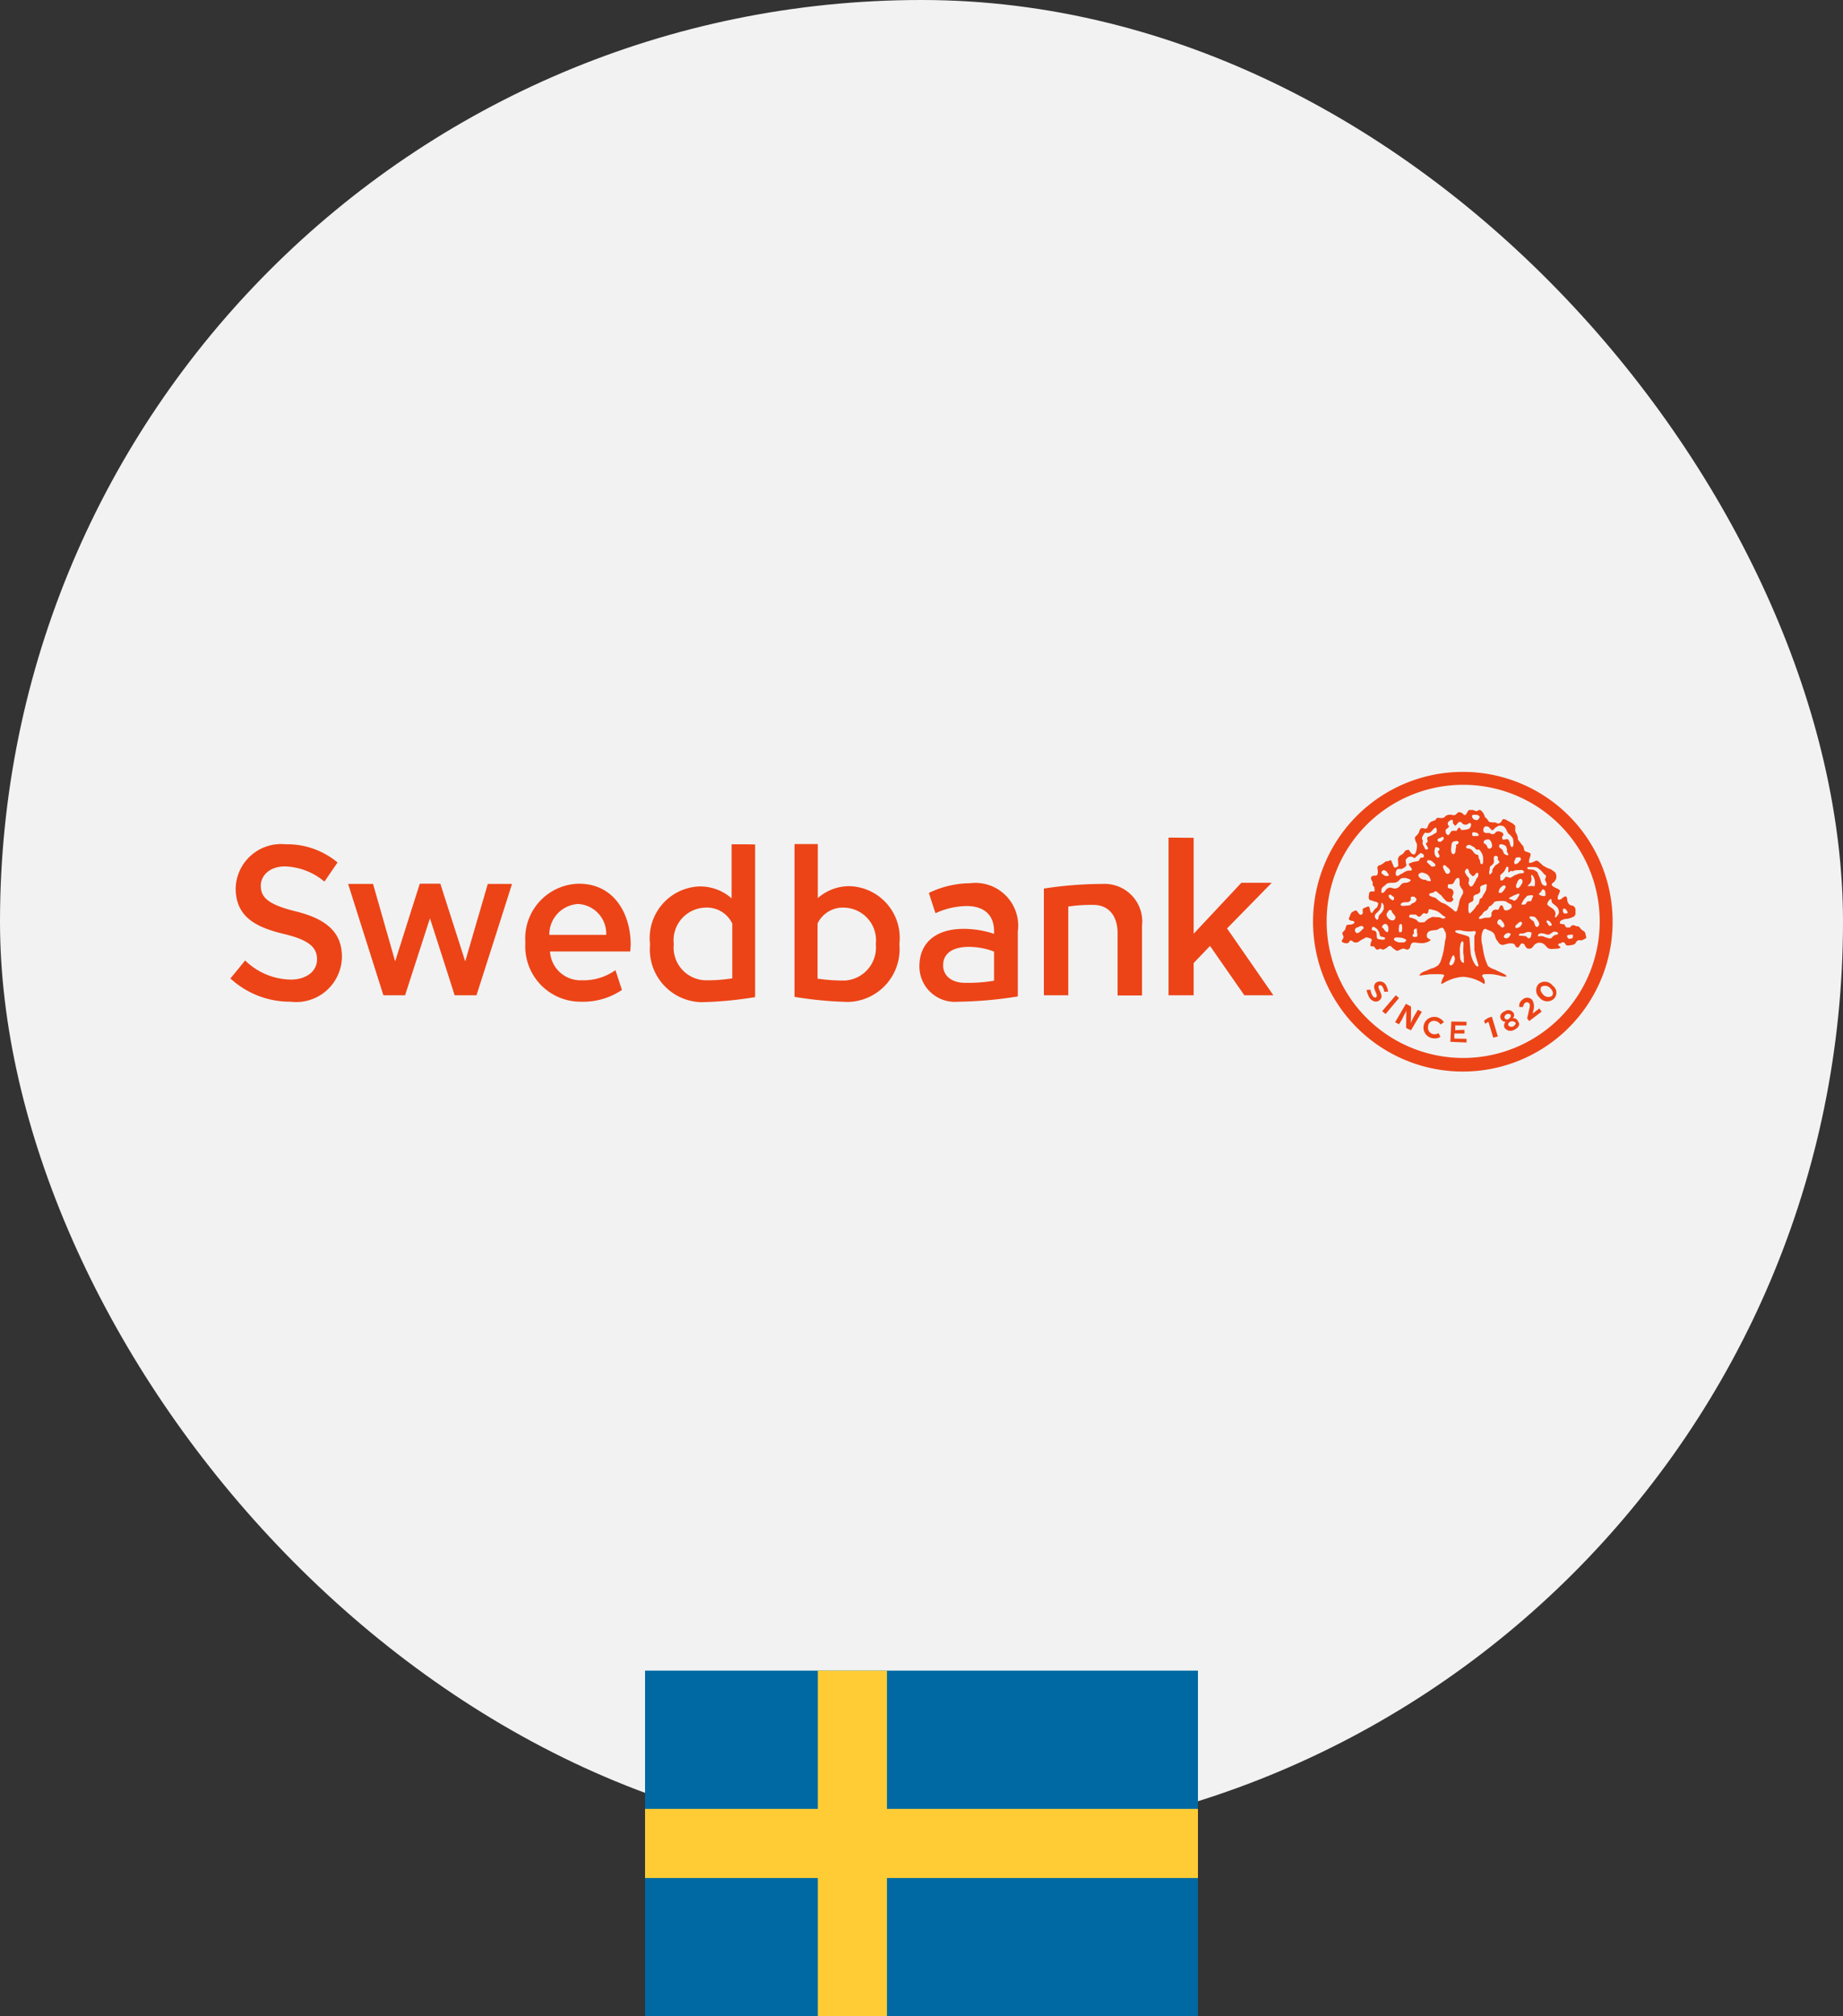 <svg xmlns="http://www.w3.org/2000/svg" viewBox="0 0 80 87.5"><rect x="0" y="0" width="80" height="87.5" fill="#333333" stroke="none"/><defs><style>.cls-1{fill:#f2f2f2;}.cls-2{fill:#0069a3;}.cls-3{fill:#ffcc35;}.cls-4{fill:#ec4417;}</style></defs><g id="Layer_2" data-name="Layer 2"><g id="Layer_1-2" data-name="Layer 1"><rect class="cls-1" width="80" height="80" rx="40"/><path class="cls-2" d="M28,72.5H52v15H28Z"/><path class="cls-3" d="M28,78.5h7.5v-6h3v6H52v3H38.5v6h-3v-6H28Z"/><path class="cls-4" d="M10.23,38.54c0,1.23.84,1.691,2.091,1.991,1.19.28,1.44.64,1.44,1.11,0,.51-.47.87-1.13.87a2.899,2.899,0,0,1-1.991-.83c-.02.03-.62.76-.64.78a3.815,3.815,0,0,0,2.611,1.01,1.986,1.986,0,0,0,2.231-1.951c0-1.02-.62-1.631-2.011-1.971-1.26-.31-1.51-.64-1.51-1.12,0-.41.36-.83,1.05-.83a2.8,2.8,0,0,1,1.711.66l.57-.83a3.412,3.412,0,0,0-2.261-.79,1.971,1.971,0,0,0-2.161,1.901Zm7.993-.19c-.01.02-1.07,3.371-1.07,3.371l-.96-3.361H15.112c.01.04,1.521,4.802,1.531,4.832h.94c.01-.03,1.08-3.341,1.08-3.341s1.07,3.321,1.07,3.341h.95c.01-.03,1.531-4.782,1.541-4.832H21.174l-.98,3.361L19.113,38.349Z"/><path class="cls-4" d="M22.804,40.9v.02a2.401,2.401,0,0,0,2.421,2.551,3.003,3.003,0,0,0,1.771-.51l-.28-.86a2.395,2.395,0,0,1-1.46.44,1.326,1.326,0,0,1-1.38-1.23v-.02h3.481l.02-.29c0-1.32-.7-2.651-2.251-2.651a2.376,2.376,0,0,0-2.321,2.551Zm1.04-.35A1.326,1.326,0,0,1,25.095,39.23a1.288,1.288,0,0,1,1.22,1.32v.02H23.845Zm7.913-3.911v2.341l-.03-.02a2.052,2.052,0,0,0-1.4-.49,2.244,2.244,0,0,0-2.111,2.501v.02a2.293,2.293,0,0,0,2.231,2.501,16.556,16.556,0,0,0,2.331-.22V36.649C32.778,36.639,31.757,36.639,31.757,36.639Zm-2.511,4.341v-.02a1.418,1.418,0,0,1,1.34-1.571,1.219,1.219,0,0,1,1.2.69v2.381h-.02a6.691,6.691,0,0,1-1.18.08A1.421,1.421,0,0,1,29.246,40.98Zm5.242-4.341v6.622a16.557,16.557,0,0,0,2.331.22,2.292,2.292,0,0,0,2.221-2.501v-.02a2.244,2.244,0,0,0-2.111-2.501,2.052,2.052,0,0,0-1.4.49l-.03.02V36.629H34.488Zm1.01,5.832h-.01V40.08a1.213,1.213,0,0,1,1.19-.69,1.418,1.418,0,0,1,1.34,1.571v.02a1.436,1.436,0,0,1-1.34,1.571,7.716,7.716,0,0,1-1.18-.08Zm4.822-3.721c.01.03.27.85.29.88a3.295,3.295,0,0,1,1.35-.31c.76,0,1.19.39,1.19,1.09v.12l-.02-.01a4.132,4.132,0,0,0-1.31-.21c-1.19,0-1.911.6-1.911,1.621v.02a1.538,1.538,0,0,0,1.671,1.521,17.449,17.449,0,0,0,2.601-.23V40.42a1.857,1.857,0,0,0-2.071-2.091A4.204,4.204,0,0,0,40.32,38.75Zm.62,3.151v-.02c0-.5.41-.79,1.11-.79a3.139,3.139,0,0,1,1.09.2h.01v1.27h-.01a6.682,6.682,0,0,1-1.26.09C41.32,42.651,40.94,42.351,40.94,41.901Z"/><path class="cls-4" d="M45.312,38.56v4.632h1.06V39.34h.01a6.534,6.534,0,0,1,1.08-.07c.65,0,1.05.46,1.05,1.23v2.701h1.06v-3.021a1.634,1.634,0,0,0-1.691-1.821A17.12,17.12,0,0,0,45.312,38.56Zm5.412-2.211v6.842h1.09V41.791l.71-.74,1.49,2.141h1.26l-2.011-2.901s1.881-1.921,1.941-1.981H53.885l-2.071,2.211V36.359l-1.09-.01Z"/><path class="cls-4" d="M63.508,33.498A6.502,6.502,0,1,0,70,40,6.493,6.493,0,0,0,63.508,33.498Zm0,12.414a5.927,5.927,0,1,1,.01,0Z"/><path class="cls-4" d="M64.498,36.149h.14c.04,0,.09.05.12.05a.34.34,0,0,0,.1-.01l.05-.05a.166.166,0,0,1,.16-.06.579.579,0,0,1,.14.05.119.119,0,0,1,.05.09c0,.05-.04.05-.05.1s.01.12.05.12.06-.01.09-.01a.173.173,0,0,1,.1-.01.315.315,0,0,1,.09.17c.01.05.04.17.09.17s.07-.07.07-.14a.661.661,0,0,0-.01-.14c-.01-.09-.01-.09-.05-.14a1.061,1.061,0,0,0-.1-.12.196.196,0,0,1-.09-.09c-.04-.05-.05-.12-.09-.17a.276.276,0,0,0-.14-.12.661.661,0,0,0-.14-.01c-.04,0-.07.04-.1.05-.04.01-.06.05-.09.06a.284.284,0,0,1-.1.09c-.05,0-.06-.04-.1-.07l-.09-.09c-.01,0-.09-.01-.1-.01-.04,0-.07.04-.09.07a.172.172,0,0,0,0,.17C64.408,36.119,64.448,36.139,64.498,36.149Zm.22.65c.01-.01.05-.04.05-.07a.277.277,0,0,0-.01-.09.304.304,0,0,0-.12-.21h-.09c-.06.01-.17.05-.14.14.01.05.06.05.1.09a.406.406,0,0,1,.05.09c.01.04.04.07.06.07C64.658,36.849,64.688,36.819,64.718,36.799Zm-.95,1.581c.01.04.04.09.07.09.07.01.1-.05.12-.09a.941.941,0,0,0,.12-.22c.01-.04.05-.07.07-.1.01-.04.05-.17-.01-.18a.093.093,0,0,0-.1.07c-.01.01-.06.07-.1.07s-.07-.05-.09-.07c-.04-.04-.07-.07-.07-.09-.01-.05-.04-.17-.1-.16-.04,0-.09.1-.09.12a.128.128,0,0,0,.04.1.405.405,0,0,0,.05.09c.03.03.06.07.09.1.01.04-.01.09,0,.14A.094.094,0,0,0,63.768,38.379Zm.42-1.51h-.09c-.04-.01-.07-.07-.1-.1-.04-.01-.06-.04-.1-.05a.185.185,0,0,0-.16-.05.117.117,0,0,0-.1.1c0,.04.05.05.09.05a.28.28,0,0,1,.22.14c.01.01.01.04.04.05l.05.05c.05.04.12.01.14.09a.277.277,0,0,0,.01.09c.01.04.05.07.06.12a.277.277,0,0,0,.01.09.067.067,0,0,0,.07.05c.07,0,.05-.22.05-.28a.491.491,0,0,0-.1-.26c-.03-.05-.06-.09-.09-.09ZM63.998,35.569c.04.01.1.04.14.01a.215.215,0,0,0,.09-.12c0-.04-.05-.07-.09-.09a.757.757,0,0,0-.15-.01c-.04,0-.09.01-.09.05s.01.09.04.1c0,.03.05.06.06.06Zm.66,2.381a.068.068,0,0,0,.06-.04l.05-.05c.01-.04.01-.14.04-.17a.359.359,0,0,0,.07-.1.218.218,0,0,1,.09-.07.424.424,0,0,1,.07-.05c.01-.01.05-.04.05-.06,0-.05-.05-.05-.07-.1-.01-.05.01-.07,0-.12s-.16-.07-.17,0a.43.43,0,0,0,0,.16c0,.04-.01.09-.01.1-.04.09-.14.12-.17.18v.07a.148.148,0,0,0-.01.07.267.267,0,0,0,0,.18Zm.7-1.24a.369.369,0,0,0-.23-.07c-.04,0-.06.05-.05.12,0,.01.04.04.05.05a.424.424,0,0,0,.07.05c.05.06.06.17.12.21.01.01.1.06.14.04.04-.03,0-.05-.01-.09a.149.149,0,0,1-.04-.09c0-.01.01-.05.01-.07a.472.472,0,0,0-.06-.15Zm-.18,2.031.05-.05.05-.05c.01-.01.01-.05.04-.06.01-.04.04-.05.04-.09a.068.068,0,0,0-.07-.07.037.037,0,0,0-.03.01.273.273,0,0,0-.12.09c-.01.01-.05.05-.05.07a.737.737,0,0,0-.04.14c-.01.01.07.02.13.01Zm-2.461-.92a.218.218,0,0,0,.07.09.107.107,0,0,0,.15-.06.11.11,0,0,0,0-.08.2.2,0,0,0-.1-.12c-.05-.04-.09-.12-.16-.1-.06.01-.04.1-.01.17C62.688,37.779,62.718,37.789,62.718,37.819Zm-.28-1.3a.222.222,0,0,0,.09.01c.03,0,.05-.04.09-.06a.102.102,0,0,0,.05-.1c0-.05-.04-.05-.07-.05s-.05.04-.1.05-.09.04-.09.06c-.02.05.01.06.03.09Zm1.631-.24c.05,0,.12,0,.12-.04s-.04-.06-.06-.09a1.046,1.046,0,0,0-.17-.04.075.075,0,0,0-.05.1h0c-.01.1.08.07.16.07ZM62.167,37.609c.05,0,.14-.01.14-.05a.109.109,0,0,0-.04-.09.903.903,0,0,1-.1-.09.277.277,0,0,0-.16-.05c-.04,0-.06.03-.07.07,0,.01.04.05.05.06l.05.05c.07.05.08.1.13.1Zm1.08-.96c.01-.01.07-.05.07-.09,0-.07-.12-.07-.17-.05a.109.109,0,0,0-.09.04c-.04.01-.05.1-.05.14a.277.277,0,0,0-.01.09c0,.04-.01.05-.01.09,0,.01.01.09.01.1.01.05.05.1.09.1s.05-.04.07-.05c.04-.05.01-.14.04-.21,0-.01.01-.03.01-.04v-.07c-.03-.04.01-.04.04-.05ZM61.877,37.909a.737.737,0,0,0-.14-.04.159.159,0,0,0-.12.04.073.073,0,0,0-.04.1c0,.04.06.1.1.12a.337.337,0,0,0,.17.05.109.109,0,0,1,.09.04c.05.01.17.05.17-.01,0-.04-.04-.09-.05-.14a.348.348,0,0,0-.18-.16Zm.98-1.671c.04,0,.07-.05.09-.09.03-.04.05-.09.09-.09a.485.485,0,0,1,.17,0c.05-.01.07-.14.14-.14a.121.121,0,0,1,.05.05c.01.01.01.05.05.05a.863.863,0,0,0,.28-.04.132.132,0,0,0,.1-.09c.04-.05.04-.16-.01-.17s-.1.05-.16.07a.227.227,0,0,1-.18-.05c-.04-.04-.05-.07-.09-.07a.131.131,0,0,0-.12.07c-.04.04-.07.09-.1.09-.04,0-.04-.04-.05-.05l-.05-.05v-.11a.062.062,0,0,0-.06-.04.298.298,0,0,0-.17.14c.01,0,.01.04.01.06,0,.03.05.05.05.09a.066.066,0,0,1-.04.05l-.04.04a.111.111,0,0,0-.07.09c0,.01.01.07.01.09.02.04.06.1.1.1ZM67.189,40.09c.01.04.05.09.09.09a.075.075,0,0,0,.05-.01c.05-.04.04-.05,0-.1-.01-.01-.01-.05-.04-.05a.134.134,0,0,0-.14-.07c-.04.03-.01.07,0,.1.02,0,.02.01.04.04Zm.7-.45c.09,0,.16.01.16-.05,0-.04-.04-.05-.05-.09-.04-.04-.05-.07-.09-.07s-.05.01-.07.05a.277.277,0,0,0,.01.09.576.576,0,0,0,.04.07Zm-.42-.13a.238.238,0,0,1,.05.18c-.01.04-.05.09,0,.12.04,0,.05-.04.06-.05a.419.419,0,0,0,.09-.14.342.342,0,0,0-.14-.31c-.06-.07-.17-.1-.18-.21,0-.04,0-.07-.04-.09h-.01c-.03.03-.06.07-.09.1-.01.04-.05.09-.05.12s.04.05.05.07c.05.06.2.11.26.21Zm-1.621-1.19a.329.329,0,0,0-.04.17.076.076,0,0,0,.09.05.55.55,0,0,0,.09-.07c.01-.01.01-.04.04-.07a.161.161,0,0,0,.04-.07c.01-.01.04-.1.01-.12,0-.05-.06-.07-.1-.07A.309.309,0,0,0,65.849,38.319Zm-.28,5.732c-.01-.05-.09-.07-.17-.04a.155.155,0,0,0-.09.16.12.12,0,0,0,.16.06.01.01,0,0,0,.01-.01C65.569,44.171,65.609,44.071,65.569,44.051Zm0,.28c-.09.04-.12.12-.09.17a.183.183,0,0,0,.21.04c.06-.04.12-.1.1-.16a.216.216,0,0,0-.22-.05ZM66.929,42.811c-.07.05-.1.18.04.33a.298.298,0,0,0,.38.09l.01-.01c.06-.05.09-.17-.05-.32a.311.311,0,0,0-.38-.09Zm-7.823-2.631a.442.442,0,0,0-.16.06.3.3,0,0,0-.1.04.15.15,0,0,0,0,.18c.04.05.1.04.16,0l.05-.05c.01-.01.04-.01.05-.04s.09-.07.09-.1C59.196,40.23,59.126,40.18,59.106,40.18Zm6.662-2.681a.213.213,0,0,0,.15-.07.317.317,0,0,1,.05-.06c.01-.01.05-.04.05-.07a.098.098,0,0,0-.04-.09c-.01-.01-.05,0-.09,0-.09,0-.09.01-.12.09-.01.04-.04.07-.04.09s0,.11.04.11Zm.44,1.741c.04-.01.04-.07.07-.09a.143.143,0,0,1,.1-.04h.06c.04-.01.05-.07.06-.1.01-.04.05-.09.05-.12s-.05-.05-.1-.04a.277.277,0,0,1-.09.01c-.04.01-.07.01-.09.04l-.06.07a.657.657,0,0,0-.12.17c-.01.04-.04.06-.05.1a.172.172,0,0,0,.17,0Zm-.66-1.42c-.01,0-.05.04-.06.04-.04-.01,0-.16-.01-.21,0-.01-.05-.05-.07-.04-.04.04-.05.1-.09.16a.294.294,0,0,1-.1.12l-.05.05c-.01.01-.05.04-.05.05,0,.04.01.06.01.1a.334.334,0,0,0,0,.1c.05.06.12-.01.16-.05s.05-.09.1-.09.1.04.17.04c.04,0,.07-.04.1-.05.04-.01.06-.05.09-.06a.134.134,0,0,1,.05-.01.568.568,0,0,1,.22-.07c.05,0,.14-.01.14-.06,0-.01-.04-.05-.05-.07a.333.333,0,0,0-.14-.01,1.478,1.478,0,0,0-.21.01.564.564,0,0,1-.12.04C65.599,37.789,65.559,37.789,65.549,37.819Zm1.531.88c-.01-.04-.04-.1-.1-.1s-.06.07-.09.1c-.03.04-.09.07-.09.1,0,.01.04.04.05.05a.655.655,0,0,0,.18.04c.01,0,.06-.01.06-.05s-.01-.06-.01-.09C67.089,38.75,67.079,38.74,67.079,38.7Zm-.71-.97h.05c.04,0,.05.01.09.01a.239.239,0,0,1,.14.05c.05.04.09.05.1.1.01.01.01.05.04.09a.355.355,0,0,0,.04.09c.04.09.05.18.09.26a.159.159,0,0,0,.09.09c.01.01.09.04.1.01.04-.01.04-.09.01-.12-.01-.05-.05-.09-.05-.14s.04-.09.04-.14-.05-.07-.09-.1c-.01-.01-.01-.04-.04-.05s-.01-.04-.04-.05l-.09-.09c-.01-.01-.04-.01-.05-.04a.293.293,0,0,0-.16-.07,1.606,1.606,0,0,0-.31,0C66.249,37.659,66.319,37.729,66.369,37.729Zm0,.65c-.01.01-.05.05-.05.06,0,.04.05.01.09.01h.09c.04,0,.05.01.09.01s.04-.09.04-.14v-.07a.579.579,0,0,0-.07-.21c-.04-.05-.06-.1-.1-.05,0,.09.04.14.01.22a.247.247,0,0,1-.1.17ZM62.277,36.869a.148.148,0,0,0-.01.07c-.01.12.05.27.14.28s.09-.09.06-.14a.277.277,0,0,1-.05-.12c0-.05.07-.04.07-.1,0-.07-.1-.1-.16-.09-.03-.01-.03.03-.05.1Zm3.141,3.631c-.05.01-.16.1-.14.16a.102.102,0,0,0,.1.06c.09,0,.12-.05.16-.1.01-.04.04-.05.04-.09a.153.153,0,0,0-.16-.03Zm-.13-.39c-.01-.06-.05-.09-.09-.14s-.05-.07-.1-.07-.06.04-.09.07a.277.277,0,0,0-.01.09c0,.05.07.07.1.1.04.04.07.09.12.09s.07-.04.09-.06c-.01-.03-.01-.06-.02-.08Zm.22-.9a.405.405,0,0,0-.09-.05.119.119,0,0,0-.09-.05.742.742,0,0,0-.21-.01.661.661,0,0,0-.14.01c-.06.01-.1.01-.14.07a.902.902,0,0,1-.09.1.405.405,0,0,1-.09.05.179.179,0,0,0-.05.07c-.01.01-.01.05-.04.06-.01.04-.05.05-.09.07-.04.01-.06.05-.09.07-.04.05-.05.09-.09.12s-.1.09-.1.12.01.04.05.04c.01,0,.05-.01.07-.01a.738.738,0,0,1,.14-.04c.01,0,.18-.01.21-.01a.158.158,0,0,0,.07-.07.244.244,0,0,0,0-.12.747.747,0,0,1,.07-.12.563.563,0,0,1,.12-.04.277.277,0,0,0,.09.01c.04,0,.05-.06.07-.1.01-.04.04-.09.09-.09.01,0,.05.01.05.04.04.05.04.14.09.17a.244.244,0,0,0,.12,0,.336.336,0,0,0,.16-.1.077.077,0,0,0,.01-.1c0-.07-.06-.07-.1-.09ZM64.038,41.41a1.162,1.162,0,0,0-.04-.18v-.59c.01-.07.09-.16.05-.21s-.1-.01-.16-.01a1.603,1.603,0,0,1-.49-.05h-.09c-.07,0-.14,0-.14.05s.14.09.18.1a3.017,3.017,0,0,1,.39.12c.01.01.05.04.05.07s.04.58.05.65a.865.865,0,0,0,.06.23,1.049,1.049,0,0,0,.14.28c.04.04.09.1.12.06.04-.01.01-.05,0-.09C64.158,41.811,64.038,41.45,64.038,41.41Zm-.52-.05v-.16c0-.05.01-.22.01-.26s-.01-.09-.07-.09a.284.284,0,0,0-.07.17.075.075,0,0,1-.01.05c0,.01-.01.1-.01.12,0,.07.01.31.01.36a.326.326,0,0,0,.04.14c.01.05.09.1.12.09.01,0,.01,0,.01-.01h0c.01-.04,0-.05-.01-.09a1.174,1.174,0,0,0-.02-.32Zm-.25-1.911c.01-.04.01-.09.04-.12,0-.01.04-.21.04-.22a.944.944,0,0,1,.1-.23c.01-.04.05-.07.06-.12a.412.412,0,0,0-.01-.12.179.179,0,0,0-.05-.07.758.758,0,0,1-.09-.18v-.15a.195.195,0,0,0-.01-.07c0-.04,0-.05-.04-.07h-.04a.219.219,0,0,0-.1.09c-.05.07-.06.17-.16.18a.244.244,0,0,1-.12,0c-.04.01-.05.1-.04.14s.05.04.09.05a.3.3,0,0,1,.1.04.405.405,0,0,1,.05.09.167.167,0,0,1-.01.12.564.564,0,0,0-.04.12c.01.04.05.07.05.1,0,.04-.09.12-.12.12l-.12-.01c-.07-.01-.21-.18-.23-.21a.231.231,0,0,1-.05-.07.745.745,0,0,1-.12-.09c-.04-.04-.09-.09-.14-.09s-.06.05-.09.05c-.07.04-.18.01-.18.1,0,.05.09.07.12.09a.983.983,0,0,1,.16.05,2.702,2.702,0,0,0,.22.18.865.865,0,0,0,.17.07c.04.01.05.04.09.05.05.04.22.16.23.17.06.05.09.1.15.12.06,0,.07-.04.09-.11Zm1.11-.59c.03-.06.07-.11.1-.17.01-.04.04-.06.04-.09v-.05c0-.04.04-.14,0-.17a.06.06,0,0,0-.04-.01.612.612,0,0,1-.12.05.145.145,0,0,0-.1.07.331.331,0,0,0,0,.14.192.192,0,0,1-.04.12.37.37,0,0,1-.14.07.178.178,0,0,0-.12.09v.13a.117.117,0,0,1-.09.1c-.01.01-.1.04-.12.09,0,.01-.01.17-.01.23s.01.18.07.18a1.432,1.432,0,0,0,.28-.32c.01-.01.01-.04.04-.05a.117.117,0,0,0,.06-.06,1.047,1.047,0,0,0,.04-.17c.01-.04.09-.07.12-.1-.01-.03.02-.07.03-.08Zm1.511.08a.37.37,0,0,0,.07-.14c-.01-.01-.01-.01-.05-.01a.128.128,0,0,0-.1.04c-.09.01-.12.05-.21.09-.04.01-.09.04-.09.07s.09.04.12.05.07.05.1.05a.263.263,0,0,0,.16-.15Zm2.321,1.621c-.04,0-.06.01-.1.01a.105.105,0,0,0-.09.05c0,.04.05.12.09.12a.277.277,0,0,0,.09-.01c.04,0,.05-.01.07-.05a.244.244,0,0,0,0-.12Zm-.74-.13c-.07,0-.12.07-.17.09a.149.149,0,0,1-.09.04.317.317,0,0,1-.16-.04c-.01,0-.05-.01-.07-.01-.04,0-.05-.01-.09-.01-.01,0-.03.01-.04.01-.04.01-.1.05-.09.1s.06.01.12.01a.277.277,0,0,0,.09.01,1.427,1.427,0,0,0,.27.09.128.128,0,0,0,.14-.05.252.252,0,0,1,.15-.1c.05-.01.09-.01.09-.05.06-.04-.07-.09-.15-.09ZM66.069,40.07a.073.073,0,0,0-.06-.07h-.01a.161.161,0,0,0-.07.04.901.901,0,0,0-.1.09c-.04.04-.07.07-.05.1.01.1.17,0,.21-.01.02-.05.08-.1.08-.15Zm-4.301-3.411c.01.04.04.05.05.09a.313.313,0,0,0,.05.1.071.071,0,0,0,.11-.01l.01-.01c.01-.06-.09-.16-.09-.21s.05-.04.07-.09-.04-.12-.01-.17c0-.04.05-.05.1-.07a.941.941,0,0,0,.22-.12c.04-.01.09-.05.09-.09,0-.01-.01-.1-.01-.12s-.04-.04-.05-.04c-.04,0-.06.05-.09.06-.06.07-.12.18-.26.17-.04,0-.05-.01-.09-.01s-.06.06-.09.1c-.01.01-.01.05-.04.07a.148.148,0,0,0-.01.07.284.284,0,0,0,.04.12A.177.177,0,0,0,61.767,36.659Zm4.562,3.781c-.06.01-.14.05-.21.07h-.12a.106.106,0,0,0-.07.06c0,.04.04.04.07.04h.1a.127.127,0,0,0,.06.01.195.195,0,0,1,.07.01c.05.01.07.1.16.09a.248.248,0,0,0,.07-.09.195.195,0,0,1,.01-.07.277.277,0,0,0,.01-.09.507.507,0,0,0-.15-.03Zm.47-.4a.771.771,0,0,0-.14-.21.139.139,0,0,0-.1-.05.487.487,0,0,0-.12-.01.047.047,0,0,0-.05.05.066.066,0,0,0,.04.05l.04.04a.236.236,0,0,0,.09.06.442.442,0,0,1,.06.16c.01.04.07.1.1.1.04,0,.09-.09.09-.1a.134.134,0,0,0-.01-.09Zm-6.902,3.351c-.1.1-.27.12-.44-.07a1.224,1.224,0,0,1-.14-.36l.17-.01a.804.804,0,0,0,.09.26c.06.09.14.1.17.05s.01-.12-.04-.22c-.07-.16-.09-.27,0-.38a.297.297,0,0,1,.41.03l.02.02a.958.958,0,0,1,.12.32l-.17.01a.579.579,0,0,0-.07-.21c-.05-.09-.14-.09-.17-.05s0,.12.05.23C59.987,43.181,59.997,43.301,59.897,43.391Zm.1.49.59-.69.14.12-.58.69C60.137,44.001,59.997,43.881,59.997,43.881Zm1.25.83-.21-.1s0-.65.01-.75c-.05.1-.12.22-.18.36l-.14.23-.17-.09.47-.8.22.12s0,.61-.01.71c.05-.1.1-.22.17-.34l.14-.23.17.09-.47.8Zm1.28-.25a.338.338,0,0,0-.27-.16.256.256,0,0,0-.27.24v.02a.282.282,0,0,0,.24.32h.04a.231.231,0,0,0,.17-.05l.09.16a.395.395,0,0,1-.28.07.466.466,0,1,1,.05-.93h.02a.522.522,0,0,1,.36.23Zm1.04.23v.16h-.44v.22l.53.01v.16l-.7-.03.04-.88.66.01v.16h-.49v.21C63.168,44.702,63.568,44.692,63.568,44.692Zm1.25.34-.21-.69-.14.09-.05-.14.18-.12.16-.05.26.86Zm.91-.34a.317.317,0,0,1-.42-.09.23.23,0,0,1,.05-.26.225.225,0,0,1-.21-.12c-.07-.14.01-.27.18-.34a.264.264,0,0,1,.37.08l.01.01a.198.198,0,0,1-.04.22.21.21,0,0,1,.23.14c.1.13.02.27-.17.36Zm.65-.38-.09-.12.04-.16c.05-.26.12-.42.05-.49a.136.136,0,0,0-.18-.02h0a.31.31,0,0,0-.09.18h-.16a.329.329,0,0,1,.14-.32.294.294,0,0,1,.4-.01l.02.02a.562.562,0,0,1,.04.49l-.01.1.28-.22.1.14-.54.41Zm1.04-.94a.43.43,0,0,1-.6-.09.409.409,0,0,1-.04-.57l.02-.02a.425.425,0,0,1,.59.07l.02.02a.371.371,0,0,1,.01.59Zm1.22-2.561a.331.331,0,0,0-.14,0,.196.196,0,0,0-.09.09c-.01.04-.05.06-.09.09a1.695,1.695,0,0,1-.22.04h-.09c-.07-.04-.07-.14-.17-.14-.04,0-.07.04-.1.05-.04.01-.09,0-.1.05.01.04.01.04.05.07.01.01.05.04.05.06s-.09.04-.12.05c-.05,0-.21.01-.22.01a.319.319,0,0,1-.21-.04c-.05-.04-.09-.1-.16-.16a.341.341,0,0,0-.22-.07.36.36,0,0,0-.18.07c-.05.04-.07.1-.12.14a.166.166,0,0,1-.12.05.277.277,0,0,1-.09-.01.294.294,0,0,1-.1-.12.155.155,0,0,0-.12-.1.117.117,0,0,0-.1.09c-.04.04-.05.09-.1.09a.12.12,0,0,1-.1-.07.179.179,0,0,0-.09-.1.971.971,0,0,0-.17-.01,2.836,2.836,0,0,0-.28.07c-.01,0-.1-.01-.12-.04-.04-.01-.05-.05-.09-.09-.01-.04-.05-.06-.07-.1-.04-.06-.05-.15-.09-.23-.01-.04-.04-.05-.07-.09a.681.681,0,0,0-.21-.1c-.04-.01-.06-.05-.12-.05s-.1.07-.12.14a.829.829,0,0,0-.04.31.746.746,0,0,0,.04.26,2.335,2.335,0,0,0,.04.26,2.462,2.462,0,0,0,.2.64.767.767,0,0,0,.31.16c.06.04.39.18.44.22.01.01.06.04.05.07s-.15,0-.18,0a1.912,1.912,0,0,0-.75-.09.125.125,0,0,0-.12.05.109.109,0,0,0,.04.09.363.363,0,0,1,.07.17c0,.04.01.09-.01.1-.03.01-.05-.01-.1-.04a1.821,1.821,0,0,0-.83-.26,1.88,1.88,0,0,0-.83.26c-.04.01-.07.05-.1.04-.04-.01-.01-.05,0-.09a.67.67,0,0,1,.07-.18.355.355,0,0,0,.04-.09c-.01-.05-.14-.05-.17-.05-.16-.01-.28,0-.44,0-.04,0-.31.04-.34.04-.05,0-.1.04-.12,0-.01-.01.04-.05.05-.07a.597.597,0,0,1,.15-.09c.04-.01.17-.07.22-.09a.578.578,0,0,1,.14-.05.816.816,0,0,0,.26-.14c.03-.04.06-.09.09-.14.01-.05.04-.1.05-.16.01-.05.04-.1.05-.16a1.046,1.046,0,0,1,.04-.17c.01-.12.04-.23.05-.36a1.046,1.046,0,0,1,.04-.17.739.739,0,0,0,0-.21c0-.04-.01-.05-.04-.09s-.01-.07-.04-.09a.12.12,0,0,0-.1-.07.611.611,0,0,0-.12.05c-.04.01-.06.05-.12.05a.277.277,0,0,0-.09.01.545.545,0,0,0-.22.05.217.217,0,0,0-.09.22c0,.04.04.07.07.09.03.03.09.04.09.06,0,.03-.12.09-.16.1a.749.749,0,0,1-.16.04,1.621,1.621,0,0,1-.22-.01c-.09-.01-.21-.04-.27.01a.267.267,0,0,0-.07.14.16.16,0,0,1-.12.14c-.05,0-.12-.04-.17-.04a.23.23,0,0,0-.14.04c-.05.01-.09.05-.14.05s-.12-.07-.17-.1c-.02-.02-.05-.04-.06-.06a.119.119,0,0,0-.09-.05c-.05,0-.1.05-.14.09-.04.01-.1.07-.16.07-.05,0-.07-.04-.1-.04-.04,0-.09.04-.14.04-.09,0-.1-.12-.17-.14-.04-.01-.09.01-.1,0-.07-.04,0-.18.01-.23.01-.01.04-.05.01-.06,0-.05-.1-.07-.16-.09-.01,0-.05-.01-.07-.01-.04,0-.07.04-.1.05a1.452,1.452,0,0,0-.18.1.258.258,0,0,1-.22.07c-.04,0-.14-.09-.17-.09-.07.01-.07.1-.14.12a.337.337,0,0,1-.22-.04c-.1-.07.04-.12.04-.22,0-.07-.05-.12-.05-.17s.09-.1.12-.16c.01-.01.04-.14.05-.16.01-.04.05-.04.09-.05s.09,0,.14-.01.14-.06.12-.1c0-.05-.09-.06-.12-.06-.05-.01-.12-.04-.12-.09a.612.612,0,0,1,.05-.12.299.299,0,0,1,.04-.1c.01-.04.05-.06.09-.09a.611.611,0,0,1,.12-.05c.05,0,.06.05.1.09s.06.12.16.09a.119.119,0,0,0,.05-.09.43.43,0,0,1,0-.16c.04-.04.12-.05.18-.09.01,0,.05-.01.07-.01.04.01.05.09.06.14s.04.14.07.14.05-.04.07-.07a.527.527,0,0,1,.12-.14.088.088,0,0,0,.06-.07.564.564,0,0,0,.04-.12c-.01-.06-.1-.09-.17-.1a.299.299,0,0,1-.1-.04c-.07-.01-.12-.01-.14-.09a.244.244,0,0,1,0-.12c.01-.09.01-.17.09-.18a.171.171,0,0,1,.1,0c.04,0,.06-.01.06-.05s-.01-.09-.01-.12-.05-.07-.07-.1a.244.244,0,0,1,0-.12c-.01-.06-.1-.12-.07-.23a.139.139,0,0,1,.12-.07.487.487,0,0,0,.12-.01c.05-.04.05-.1.05-.17s-.04-.16,0-.22c.01-.04.07-.05.12-.06a2.289,2.289,0,0,0,.23-.16.34.34,0,0,0,.1-.01c.04-.01.07-.04.1-.04.04,0,.06.1.09.16.03.05.04.14.09.16.05.01.16-.05.16-.09s-.01-.09-.01-.14v-.06c0-.01-.01-.05-.01-.07a.26.26,0,0,1,.09-.16c.04-.01.05-.04.09-.05.01-.01.05-.04.06-.05a.607.607,0,0,0,.07-.1.246.246,0,0,1,.15-.05c.05.01.05.07.09.1a.175.175,0,0,0,.15.1c.05,0,.07-.07.09-.12a1.1,1.1,0,0,0,.04-.31.612.612,0,0,0-.05-.12.392.392,0,0,1-.04-.18c.01-.04.05-.05.06-.09.04-.01.05-.05.09-.09s.05-.21.12-.22c.09-.04.17.04.23,0,.04-.01.05-.07.07-.12a.42.42,0,0,1,.09-.14.405.405,0,0,1,.09-.05.3.3,0,0,0,.1-.04c.01,0,.01-.01.04-.01.04-.04.04-.09.06-.09a.331.331,0,0,1,.14,0h.07a.195.195,0,0,0,.07-.01c.05-.01.07-.05.12-.09a.337.337,0,0,1,.22-.04c.01,0,.05.01.06.01a.171.171,0,0,0,.1,0c.06-.01.1-.1.16-.12a.205.205,0,0,1,.17.05c.04.01.05.07.1.07s.09-.07.1-.1c.04-.05.05-.12.12-.12h.09a.23.23,0,0,1,.14.04c.01,0,.05.01.06.01.05,0,.09-.05.12-.05s.05,0,.06.01a.5.5,0,0,1,.18.27c.01.04.06.07.09.1a.608.608,0,0,1,.07.1c.01.01.05.05.07.05h.06a.148.148,0,0,0,.07.01h.09c.05.01.09.05.14.05a.213.213,0,0,0,.12-.07c.04-.04.04-.1.09-.12a.277.277,0,0,1,.09.01c.12.06.22.12.33.18.04.04.09.07.1.1a.544.544,0,0,1,0,.18.4.4,0,0,0,.07.18.545.545,0,0,1,.05.22c.01.05.07.09.1.14a.424.424,0,0,1,.05.07c.03.03.06.07.09.1a1.047,1.047,0,0,0,.04.17c.01.05.1.06.17.09s.1.04.1.07a.277.277,0,0,1-.01.09c-.01.06-.04.1-.05.17,0,.04-.01.06-.01.09.01.07.16.01.18,0,.03-.01.07-.04.09-.04a.092.092,0,0,1,.1-.01c.05.01.1.09.15.12a.462.462,0,0,1,.07.07,2.149,2.149,0,0,0,.26.14.384.384,0,0,1,.18.09c.05.04.12.07.14.14a.376.376,0,0,1,.01.21.42.42,0,0,1-.09.14c-.04.04-.1.06-.1.12s.12.12.17.14.07.04.1.05a.218.218,0,0,1,.09.07.578.578,0,0,1-.05.14c-.01.05-.05.09-.05.14a.225.225,0,0,0,.01.1c.05.04.14-.01.17-.04a.179.179,0,0,1,.07-.05.149.149,0,0,1,.09-.04c.05,0,.07.09.07.14a.333.333,0,0,0,.09.21.239.239,0,0,0,.14.05.203.203,0,0,1,.12.12.246.246,0,0,1,.01.12v.14c-.01.04-.05.06-.06.09s-.05.01-.09.04a.772.772,0,0,1-.26.07.337.337,0,0,0-.17.05.119.119,0,0,0-.1.12c0,.06.14.05.18.06s.05.12.12.14h.12c.03,0,.05-.04.06-.05a.139.139,0,0,1,.1-.05.284.284,0,0,1,.12.04.34.34,0,0,0,.1.01c.05.01.09.1.14.14.09.07.16.09.17.18a1.718,1.718,0,0,1,.04.18.636.636,0,0,1-.22.11ZM59.787,39.91c.04,0,.04-.05.05-.09s.01-.09.04-.1c.01-.05.09-.09.1-.12a.508.508,0,0,0,.09-.16v-.12a.267.267,0,0,0-.07-.14c-.05,0-.04.05-.04.1a.505.505,0,0,1-.09.23l-.1.1c-.05.05-.1.09-.09.18.02.06.08.14.11.12Zm.94.31c0,.01-.01.05-.01.07,0,.06,0,.17.05.17a.105.105,0,0,0,.09-.05v-.06c0-.01.01-.04.01-.05a.308.308,0,0,0-.01-.1v-.06a.062.062,0,0,0-.06-.04c-.07.02-.06.06-.07.12Zm-.31-1.35c-.04-.04-.06-.05-.09-.04s-.05.01-.05.05a.186.186,0,0,0,.07.12.24.24,0,0,0,.12.07c.05-.01.05-.09.04-.14-.04-.02-.07-.05-.09-.06Zm2.661,2.591c-.04.01-.12.23-.14.28s-.04.09-.01.12a.052.052,0,0,0,.07.03c.01,0,.01-.01.02-.01.04-.01.05-.05.09-.1a.607.607,0,0,0,.05-.18c-.03-.08-.03-.16-.08-.14Zm-2.421-3.451a.109.109,0,0,0,.09-.04c.06-.04.1-.05.16-.09a.625.625,0,0,1,.22-.1c.05,0,.16.01.16-.04s-.05-.1-.06-.12a.24.24,0,0,1-.07-.12c0-.04.04-.04.07-.05a.18.18,0,0,0,.09-.04c.01,0,.23-.04.23-.04.07-.01.07-.12.12-.14s.12,0,.14-.05a.277.277,0,0,0-.01-.09.346.346,0,0,0-.12-.07c-.04,0-.26.22-.28.22s-.05-.04-.09-.05a.218.218,0,0,0-.23.05c-.01.01-.06.06-.06.09s.01.09.01.12.04.06.01.12c0,.04-.17.14-.21.14h-.15a.22.22,0,0,0-.09.21c0,.08.04.09.07.09Zm-.66.74c.12-.01.14-.14.21-.18a.467.467,0,0,1,.1-.05c.1-.01.17.05.27.04a.308.308,0,0,0,.12-.05c.04-.01.07-.07.1-.1a.27.27,0,0,1,.17-.1.487.487,0,0,0,.12-.01.355.355,0,0,0,.09-.04c.1-.04.05-.1-.04-.12a.736.736,0,0,0-.14-.04l-.15.01a.294.294,0,0,0-.12.1.345.345,0,0,1-.23.1h-.14c-.01,0-.05.01-.06.01-.05.01-.09.01-.12.05a1.059,1.059,0,0,1-.12.1c-.05.05-.09.06-.09.15-.01.11-.01.12.03.13Zm.04-.8a.423.423,0,0,0,.07.05c.04.01.16.04.17-.01s-.01-.07-.05-.1c-.01-.04-.05-.07-.06-.09-.04-.01-.06-.04-.1-.04s-.06.04-.09.06c-.03.05,0,.1.06.13ZM60.537,39.9a.122.122,0,0,0,.01-.16c-.02-.03-.05-.06-.07-.09a.236.236,0,0,1-.06-.09c-.01-.04-.04-.09-.09-.07a.196.196,0,0,0-.09.09.179.179,0,0,1-.05.07c0,.04.01.09.01.1a.881.881,0,0,0,.06.1.26.26,0,0,0,.16.09.129.129,0,0,0,.12-.04Zm.85-.73a.207.207,0,0,0,.1-.14.109.109,0,0,0-.05-.07c-.01-.01-.04-.05-.06-.05h-.05c-.05,0-.09.01-.09.05v.09c-.01.05-.09.09-.12.1h-.1a.17.17,0,0,0-.07.01.127.127,0,0,0-.06.01c-.04.01-.09.05-.09.09,0,.01.04.05.04.05a.813.813,0,0,0,.22-.01.308.308,0,0,0,.1-.01c.01,0,.05,0,.06-.01a.337.337,0,0,1,.17-.11ZM60.857,40.7a.34.34,0,0,0-.1-.01c-.04,0-.09-.01-.1-.01-.05,0-.15.01-.15.07a.117.117,0,0,0,.09.1.578.578,0,0,0,.14.05H60.917c.05,0,.14-.07.12-.12a.666.666,0,0,0-.18-.08Zm1.771-.97a1.302,1.302,0,0,0-.23-.18.878.878,0,0,0-.23-.07c-.04-.01-.1-.04-.14-.01s-.01.09-.04.12a.078.078,0,0,1-.09.06c-.04,0-.07-.04-.12-.01s-.09.12-.16.14c-.09.01-.1-.07-.18-.09h-.22a.105.105,0,0,0-.05.09c0,.04.07.05.1.05a.943.943,0,0,1,.23.1.284.284,0,0,0,.1.09.811.811,0,0,0,.22,0c.04-.01.05-.04.09-.07a.568.568,0,0,1,.18-.12c.04-.01.06-.04.1-.04s.1.01.15.01l.16.01a.612.612,0,0,0,.12.05c.04,0,.09.01.12-.04.04-.03-.06-.05-.11-.09ZM60.107,40.1c-.04,0-.12.09-.12.12s.04.05.05.06a.179.179,0,0,1,.05.07c.04.04.12.16.17.07a.487.487,0,0,0,.01-.12.23.23,0,0,0-.04-.14.102.102,0,0,0-.12-.06Zm1.41.24c0-.04-.04-.04-.05-.04a.1.1,0,0,0-.1.1c0,.01.01.05.01.06,0,.07-.06.09-.06.14s.04.05.06.06h.1c.04-.01.05-.07.05-.1,0-.04-.04-.12-.01-.16-.02-.02-.02-.04-.02-.08C61.507,40.34,61.517,40.34,61.517,40.34Zm-1.531.31a.075.075,0,0,1-.05-.01c-.05-.04-.05-.09-.06-.16a.746.746,0,0,0-.07-.12c-.01-.04-.05-.05-.09-.09a.467.467,0,0,0-.1-.05c-.04,0-.07.05-.07.1s.05.06.09.06a.145.145,0,0,1,.1.07c.04.07.01.21.04.26s.07.05.14.06a.34.34,0,0,0,.1.01c.07,0,.12-.01.1-.09A1.039,1.039,0,0,0,59.987,40.65Z"/></g></g></svg>